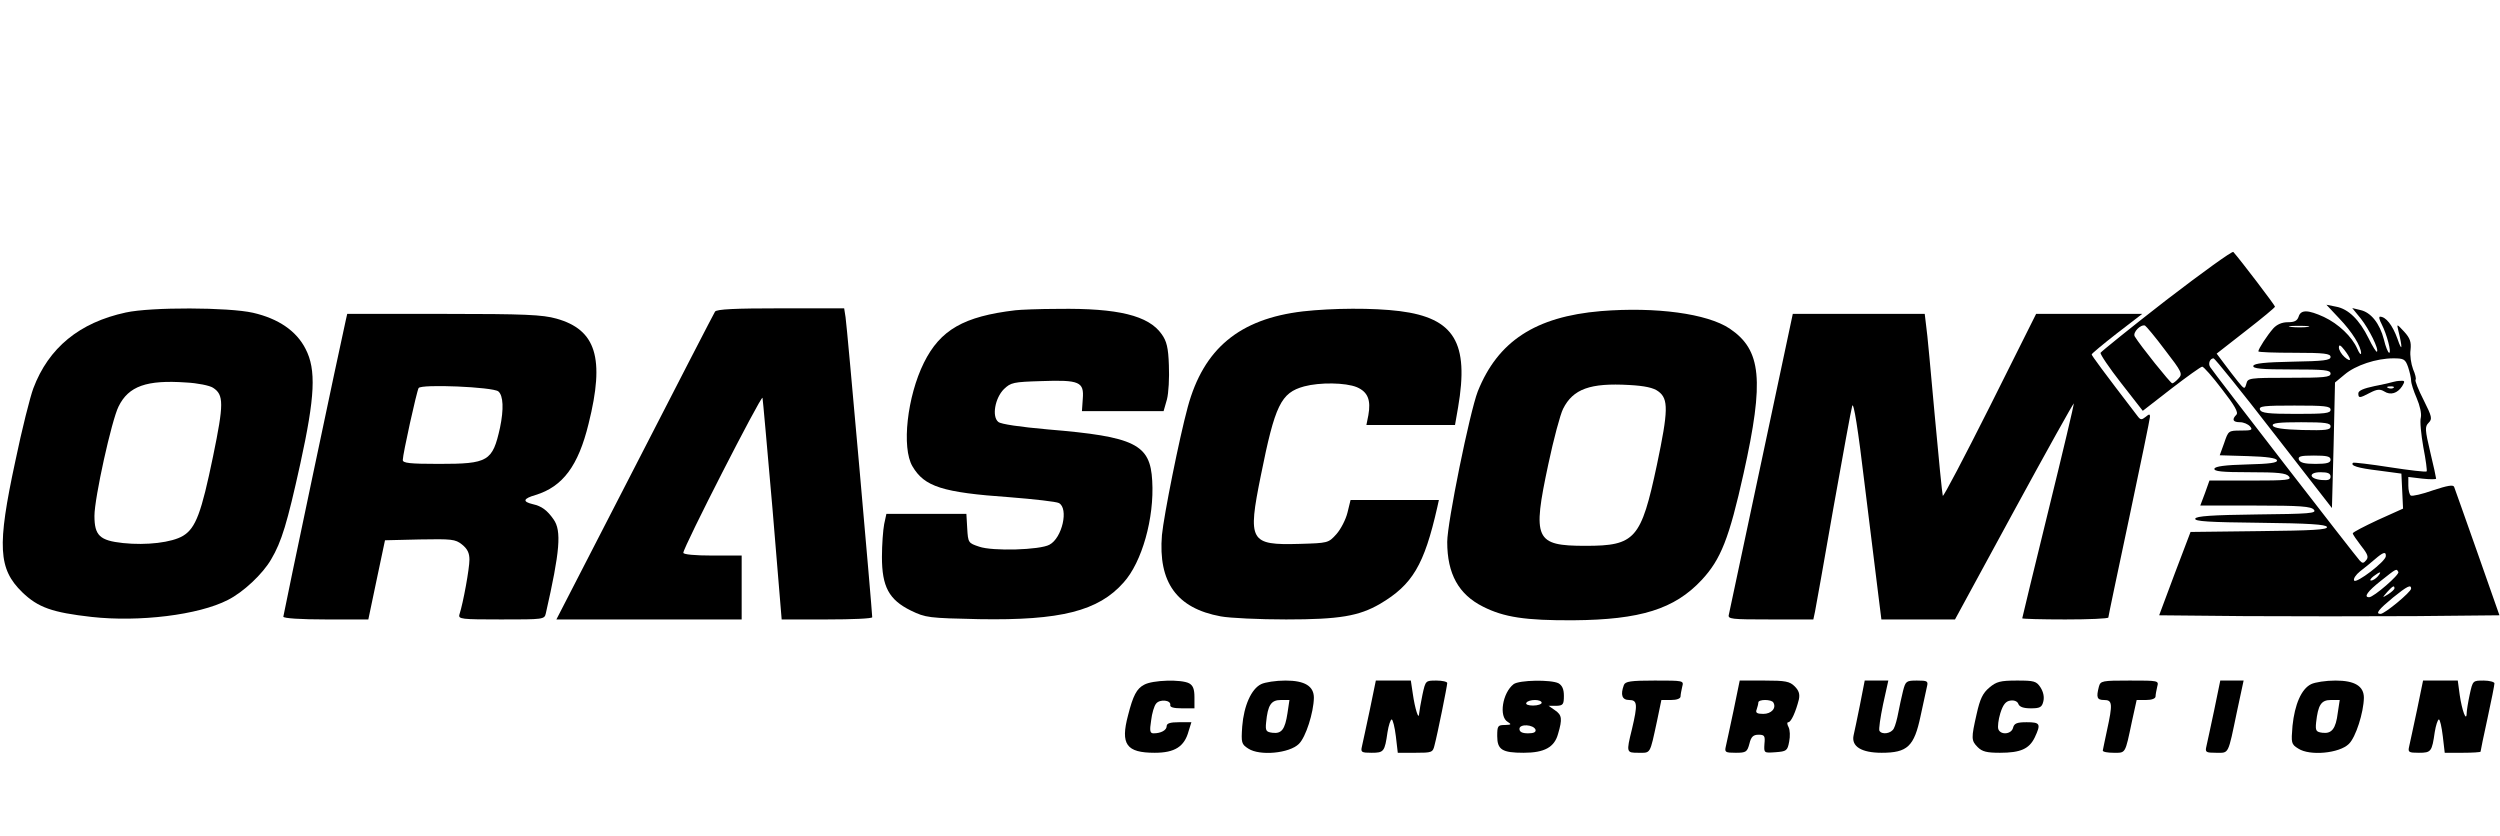 <?xml version="1.0" standalone="no"?>
<!DOCTYPE svg PUBLIC "-//W3C//DTD SVG 20010904//EN"
 "http://www.w3.org/TR/2001/REC-SVG-20010904/DTD/svg10.dtd">
<svg version="1.0" xmlns="http://www.w3.org/2000/svg"
 width="900pt" height="301pt" viewBox="0 0 900 301"
 preserveAspectRatio="xMidYMid meet">

<g transform="translate(0,301) scale(0.1,-0.1)"
fill="#000000" stroke="none">
<path d="M7799 1930 c-129 -100 -235 -186 -237 -190 -2 -5 31 -54 74 -109 l78
-100 103 80 c56 43 106 79 111 79 5 0 37 -36 71 -81 46 -59 60 -84 52 -92 -17
-17 -13 -27 13 -27 13 0 29 -7 36 -15 11 -13 6 -15 -33 -15 -45 0 -45 -1 -60
-45 l-16 -44 101 -3 c69 -2 103 -7 105 -15 3 -9 -25 -13 -108 -15 -79 -2 -114
-7 -117 -15 -3 -10 27 -13 126 -13 103 0 132 -3 142 -15 11 -13 -5 -15 -137
-15 l-149 0 -16 -45 -17 -45 198 0 c163 0 201 -3 211 -15 11 -13 -15 -15 -206
-17 -161 -2 -218 -6 -221 -15 -4 -10 50 -13 233 -15 177 -2 238 -6 241 -15 4
-10 -52 -13 -243 -15 l-248 -3 -57 -150 -56 -150 309 -3 c170 -1 446 -1 613 0
l303 3 -79 225 c-44 124 -81 230 -84 237 -3 9 -24 5 -76 -12 -39 -14 -75 -22
-80 -19 -5 3 -9 19 -9 36 l0 31 50 -6 c28 -3 50 -3 50 0 0 3 -9 46 -21 95 -19
81 -20 92 -6 106 14 14 12 22 -18 82 -19 37 -32 70 -29 73 3 3 -1 20 -9 38 -7
19 -12 50 -9 70 3 28 -2 42 -23 65 -27 29 -27 29 -21 4 16 -65 14 -80 -3 -30
-18 50 -42 80 -63 80 -5 0 -2 -12 6 -27 19 -37 36 -103 27 -103 -4 0 -13 22
-19 48 -15 58 -47 98 -85 106 l-29 7 31 -38 c30 -38 66 -111 58 -119 -2 -3
-16 19 -30 48 -33 67 -73 106 -117 114 l-35 7 46 -49 c47 -49 79 -101 79 -126
-1 -7 -7 1 -14 17 -19 43 -67 89 -120 114 -57 26 -83 27 -91 1 -5 -15 -15 -20
-39 -20 -21 0 -39 -8 -52 -22 -22 -25 -54 -74 -54 -83 0 -3 59 -5 130 -5 108
0 130 -3 130 -15 0 -12 -24 -15 -137 -17 -98 -2 -138 -6 -141 -15 -3 -10 29
-13 137 -13 119 0 141 -2 141 -15 0 -13 -23 -15 -149 -15 -144 0 -149 -1 -154
-21 -6 -21 -7 -21 -30 7 -13 16 -35 45 -50 65 l-27 36 105 82 c58 45 105 84
105 87 0 5 -125 169 -150 197 -4 4 -112 -74 -241 -173z m-5 -180 c61 -79 64
-86 49 -102 -9 -10 -19 -18 -23 -18 -6 0 -116 137 -135 169 -8 14 21 44 37 39
4 -2 37 -41 72 -88z m514 83 c-15 -2 -42 -2 -60 0 -18 2 -6 4 27 4 33 0 48 -2
33 -4z m152 -117 c0 -5 -9 -1 -20 9 -11 10 -20 25 -20 34 0 12 6 9 20 -9 11
-14 20 -29 20 -34z m-274 -266 l209 -269 6 226 5 226 35 29 c39 33 114 58 175
58 38 0 43 -3 53 -31 6 -18 11 -40 11 -49 0 -10 9 -38 20 -63 12 -28 18 -56
15 -70 -4 -13 1 -61 9 -107 9 -46 14 -85 12 -87 -2 -3 -62 4 -133 15 -70 11
-130 18 -132 16 -11 -10 16 -19 92 -28 l82 -11 3 -63 3 -63 -91 -41 c-49 -23
-90 -44 -90 -48 0 -4 14 -24 30 -45 24 -30 28 -41 18 -52 -9 -11 -13 -12 -23
-1 -16 17 -528 679 -538 696 -9 13 -1 32 12 32 4 0 102 -121 217 -270z m204
85 c0 -13 -20 -15 -124 -15 -101 0 -125 3 -130 15 -5 13 13 15 124 15 109 0
130 -2 130 -15z m0 -60 c0 -13 -16 -15 -102 -13 -70 2 -103 7 -106 16 -3 9 22
12 102 12 89 0 106 -3 106 -15z m0 -120 c0 -11 -13 -15 -54 -15 -39 0 -55 4
-60 15 -4 12 5 15 54 15 47 0 60 -3 60 -15z m0 -61 c0 -11 -8 -14 -32 -12 -46
4 -49 28 -4 28 26 0 36 -4 36 -16z m199 -286 c0 -19 -107 -100 -114 -88 -4 6
6 21 21 33 16 12 40 32 54 44 29 25 40 29 39 11z m45 -57 c6 -9 -89 -91 -105
-91 -21 0 -6 21 42 59 57 45 56 45 63 32z m-74 -16 c-7 -8 -18 -15 -24 -15 -6
0 -2 7 8 15 25 19 32 19 16 0z m60 -43 c0 -4 -10 -13 -22 -21 -23 -14 -23 -14
-4 8 20 22 26 25 26 13z m60 -1 c0 -12 -95 -91 -110 -91 -20 0 -7 16 45 59 51
41 65 48 65 32z"/>
<path d="M8615 1635 c-5 -2 -36 -9 -67 -15 -38 -8 -58 -16 -58 -26 0 -18 4
-18 42 2 25 13 36 14 51 5 23 -15 48 -7 65 19 10 17 10 20 -5 19 -10 0 -22 -2
-28 -4z m2 -21 c-3 -3 -12 -4 -19 -1 -8 3 -5 6 6 6 11 1 17 -2 13 -5z"/>
<path d="M453 1885 c-167 -36 -278 -127 -333 -273 -11 -29 -41 -147 -65 -263
-66 -306 -61 -387 25 -471 57 -55 108 -73 250 -89 171 -19 385 7 490 61 56 28
126 94 156 146 38 64 58 131 105 344 53 242 58 339 19 414 -33 65 -98 109
-189 130 -88 20 -367 21 -458 1z m314 -271 c39 -25 39 -58 0 -247 -42 -203
-62 -258 -108 -286 -40 -24 -131 -35 -216 -26 -84 9 -103 27 -103 98 0 64 62
345 87 394 36 73 101 96 243 86 41 -2 85 -11 97 -19z"/>
<path d="M2574 1888 c-4 -6 -134 -258 -289 -560 l-282 -548 333 0 334 0 0 115
0 115 -105 0 c-64 0 -105 4 -105 10 0 20 279 565 285 558 1 -2 17 -182 36
-400 l33 -398 163 0 c90 0 163 3 163 8 0 21 -91 1052 -96 1080 l-5 32 -229 0
c-162 0 -231 -3 -236 -12z"/>
<path d="M3655 1893 c-185 -22 -270 -70 -329 -189 -60 -121 -81 -306 -41 -373
43 -73 107 -94 350 -111 88 -7 168 -16 177 -21 36 -19 12 -126 -34 -150 -34
-19 -205 -24 -253 -7 -39 13 -40 14 -43 66 l-3 52 -144 0 -144 0 -8 -37 c-4
-21 -8 -74 -8 -118 0 -107 25 -154 104 -193 54 -26 63 -27 246 -31 293 -5 429
29 520 132 66 73 111 232 103 366 -7 132 -62 159 -375 185 -101 9 -170 19
-179 27 -24 19 -12 86 20 118 25 24 34 26 135 29 138 5 154 -3 149 -64 l-3
-44 147 0 147 0 12 42 c6 23 9 78 7 123 -2 63 -8 87 -26 112 -47 67 -157 94
-372 91 -69 0 -138 -3 -155 -5z"/>
<path d="M4690 1889 c-228 -27 -357 -134 -414 -344 -31 -114 -86 -390 -93
-461 -14 -170 53 -264 212 -293 32 -6 138 -11 235 -11 192 0 262 12 338 56
117 69 159 140 206 347 l6 27 -159 0 -159 0 -11 -45 c-6 -25 -24 -60 -40 -78
-29 -32 -30 -32 -133 -35 -179 -5 -187 9 -139 246 51 254 72 298 156 321 56
15 149 14 190 -3 39 -17 51 -46 41 -101 l-7 -35 160 0 159 0 11 63 c40 233
-13 322 -210 347 -96 12 -241 11 -349 -1z"/>
<path d="M5763 1890 c-236 -20 -371 -109 -443 -289 -29 -75 -110 -473 -110
-542 0 -115 41 -189 129 -233 75 -38 152 -50 326 -49 240 2 363 40 461 145 69
74 99 150 151 384 75 337 64 444 -50 521 -81 54 -265 79 -464 63z m207 -289
c37 -27 36 -69 -5 -264 -57 -268 -78 -292 -257 -292 -182 0 -192 23 -134 294
19 90 43 179 53 199 36 72 98 94 238 86 56 -3 88 -10 105 -23z"/>
<path d="M1245 1858 c-16 -68 -225 -1061 -225 -1068 0 -6 63 -10 153 -10 l153
0 30 143 30 142 125 3 c115 2 128 1 152 -18 20 -16 27 -31 27 -55 0 -31 -22
-154 -36 -197 -5 -17 7 -18 150 -18 153 0 156 0 161 22 51 224 57 297 28 338
-23 33 -43 48 -75 55 -38 9 -35 20 10 33 98 30 154 105 191 257 59 236 27 338
-116 378 -50 14 -113 17 -406 17 l-347 0 -5 -22z m549 -257 c18 -15 20 -64 6
-131 -27 -121 -42 -130 -220 -130 -106 0 -130 3 -130 14 0 21 50 247 57 259 9
15 267 4 287 -12z"/>
<path d="M6341 1348 c-62 -293 -115 -541 -117 -550 -5 -17 7 -18 150 -18 l154
0 6 28 c3 15 33 182 66 372 34 190 64 356 68 369 5 16 21 -83 45 -285 21 -170
43 -348 49 -396 l11 -88 132 0 133 0 212 390 c117 215 214 389 216 388 1 -2
-40 -176 -92 -387 -52 -211 -94 -386 -94 -387 0 -2 70 -4 155 -4 85 0 155 3
155 7 0 4 34 165 75 358 41 194 75 358 75 365 0 10 -3 10 -16 -1 -14 -11 -18
-11 -28 2 -125 163 -166 219 -166 223 0 3 41 37 91 76 l91 70 -191 0 -191 0
-166 -332 c-92 -183 -168 -328 -170 -323 -2 6 -15 136 -29 290 -14 154 -27
299 -31 323 l-5 42 -238 0 -237 0 -113 -532z"/>
<path d="M4119 545 c-27 -14 -40 -39 -58 -110 -28 -105 -6 -135 96 -135 72 0
107 22 122 78 l10 32 -45 0 c-31 0 -44 -4 -44 -14 0 -15 -21 -26 -47 -26 -13
0 -15 8 -9 46 3 26 11 53 18 61 13 17 54 13 51 -5 -2 -8 12 -12 42 -12 l45 0
0 40 c0 29 -5 42 -19 50 -28 15 -132 12 -162 -5z"/>
<path d="M4540 547 c-35 -17 -62 -77 -68 -152 -4 -59 -3 -64 22 -80 41 -27
148 -17 182 17 25 24 53 113 54 166 0 42 -33 62 -102 62 -35 0 -74 -6 -88 -13z
m95 -104 c-9 -59 -21 -75 -54 -71 -23 3 -26 7 -23 37 6 63 18 81 53 81 l31 0
-7 -47z"/>
<path d="M4931 453 c-13 -60 -25 -118 -28 -130 -5 -21 -2 -23 35 -23 44 0 47
4 57 74 4 25 11 46 15 46 4 0 11 -27 15 -60 l7 -60 63 0 c59 0 63 1 69 26 11
41 46 215 46 225 0 5 -18 9 -39 9 -39 0 -39 0 -50 -50 -6 -28 -11 -59 -12 -68
-1 -28 -15 15 -23 71 l-7 47 -63 0 -63 0 -22 -107z"/>
<path d="M5449 547 c-40 -31 -54 -117 -21 -136 14 -9 13 -10 -10 -11 -26 0
-28 -3 -28 -40 0 -49 18 -60 95 -60 75 0 111 20 124 68 16 54 14 68 -11 85
l-23 16 28 0 c24 1 27 5 27 36 0 24 -6 37 -19 45 -27 14 -142 12 -162 -3z
m101 -67 c0 -5 -14 -10 -31 -10 -17 0 -28 4 -24 10 3 6 17 10 31 10 13 0 24
-4 24 -10z m-22 -97 c2 -9 -7 -13 -27 -13 -21 0 -31 5 -31 16 0 19 51 16 58
-3z"/>
<path d="M5846 544 c-13 -35 -7 -54 19 -54 30 0 31 -16 10 -105 -21 -85 -20
-85 24 -85 44 0 40 -7 66 113 l16 77 35 0 c20 0 34 5 34 13 0 6 3 22 6 35 6
22 5 22 -99 22 -86 0 -106 -3 -111 -16z"/>
<path d="M6241 453 c-13 -60 -25 -118 -28 -130 -5 -21 -2 -23 36 -23 37 0 41
3 49 33 6 25 14 32 33 32 21 0 24 -4 21 -33 -2 -33 -2 -33 40 -30 39 3 43 5
49 38 4 19 3 42 -2 52 -6 11 -6 18 -1 18 10 0 27 38 38 82 4 19 0 32 -15 47
-18 18 -33 21 -109 21 l-89 0 -22 -107z m143 28 c12 -20 -7 -41 -36 -41 -23 0
-29 4 -24 16 3 9 6 20 6 25 0 12 47 12 54 0z"/>
<path d="M6696 473 c-10 -49 -20 -98 -23 -110 -9 -40 28 -63 101 -63 93 0 117
23 140 132 10 46 20 93 23 106 5 20 2 22 -36 22 -38 0 -41 -2 -50 -37 -5 -21
-13 -56 -17 -78 -4 -22 -11 -48 -16 -57 -9 -19 -43 -24 -52 -9 -3 5 3 47 13
95 l19 86 -43 0 -42 0 -17 -87z"/>
<path d="M7162 535 c-24 -20 -34 -41 -46 -95 -20 -88 -20 -96 4 -120 16 -16
33 -20 80 -20 74 0 105 14 125 55 23 49 20 55 -29 55 -35 0 -45 -4 -49 -20 -6
-24 -45 -27 -53 -5 -3 8 0 34 7 57 10 32 20 44 37 46 13 2 25 -3 28 -12 4 -11
19 -16 45 -16 33 0 40 4 45 25 4 16 0 34 -10 50 -15 23 -23 25 -85 25 -60 0
-74 -4 -99 -25z"/>
<path d="M7556 538 c-10 -39 -7 -48 19 -48 30 0 31 -14 10 -110 -8 -36 -14
-68 -15 -72 0 -5 18 -8 39 -8 44 0 41 -6 66 113 l17 77 34 0 c20 0 34 5 34 13
0 6 3 22 6 35 6 22 5 22 -99 22 -100 0 -105 -1 -111 -22z"/>
<path d="M7971 453 c-13 -60 -25 -118 -28 -130 -5 -21 -2 -23 35 -23 47 0 42
-10 75 148 l24 112 -42 0 -42 0 -22 -107z"/>
<path d="M8320 547 c-35 -17 -59 -73 -67 -150 -5 -62 -5 -66 21 -82 41 -27
148 -17 182 17 25 24 53 113 54 166 0 42 -33 62 -102 62 -35 0 -74 -6 -88 -13z
m96 -103 c-7 -58 -22 -76 -55 -72 -23 3 -26 7 -23 37 7 63 18 81 53 81 l32 0
-7 -46z"/>
<path d="M8701 453 c-13 -60 -25 -118 -28 -130 -5 -21 -2 -23 35 -23 44 0 47
4 57 74 4 25 11 46 15 46 4 0 10 -27 14 -60 l7 -60 64 0 c36 0 65 2 65 4 0 3
11 56 25 120 14 64 25 120 25 126 0 5 -18 10 -39 10 -39 0 -39 0 -50 -50 -6
-28 -11 -59 -11 -68 -1 -33 -17 11 -25 66 l-7 52 -62 0 -63 0 -22 -107z"/>
</g>
</svg>
